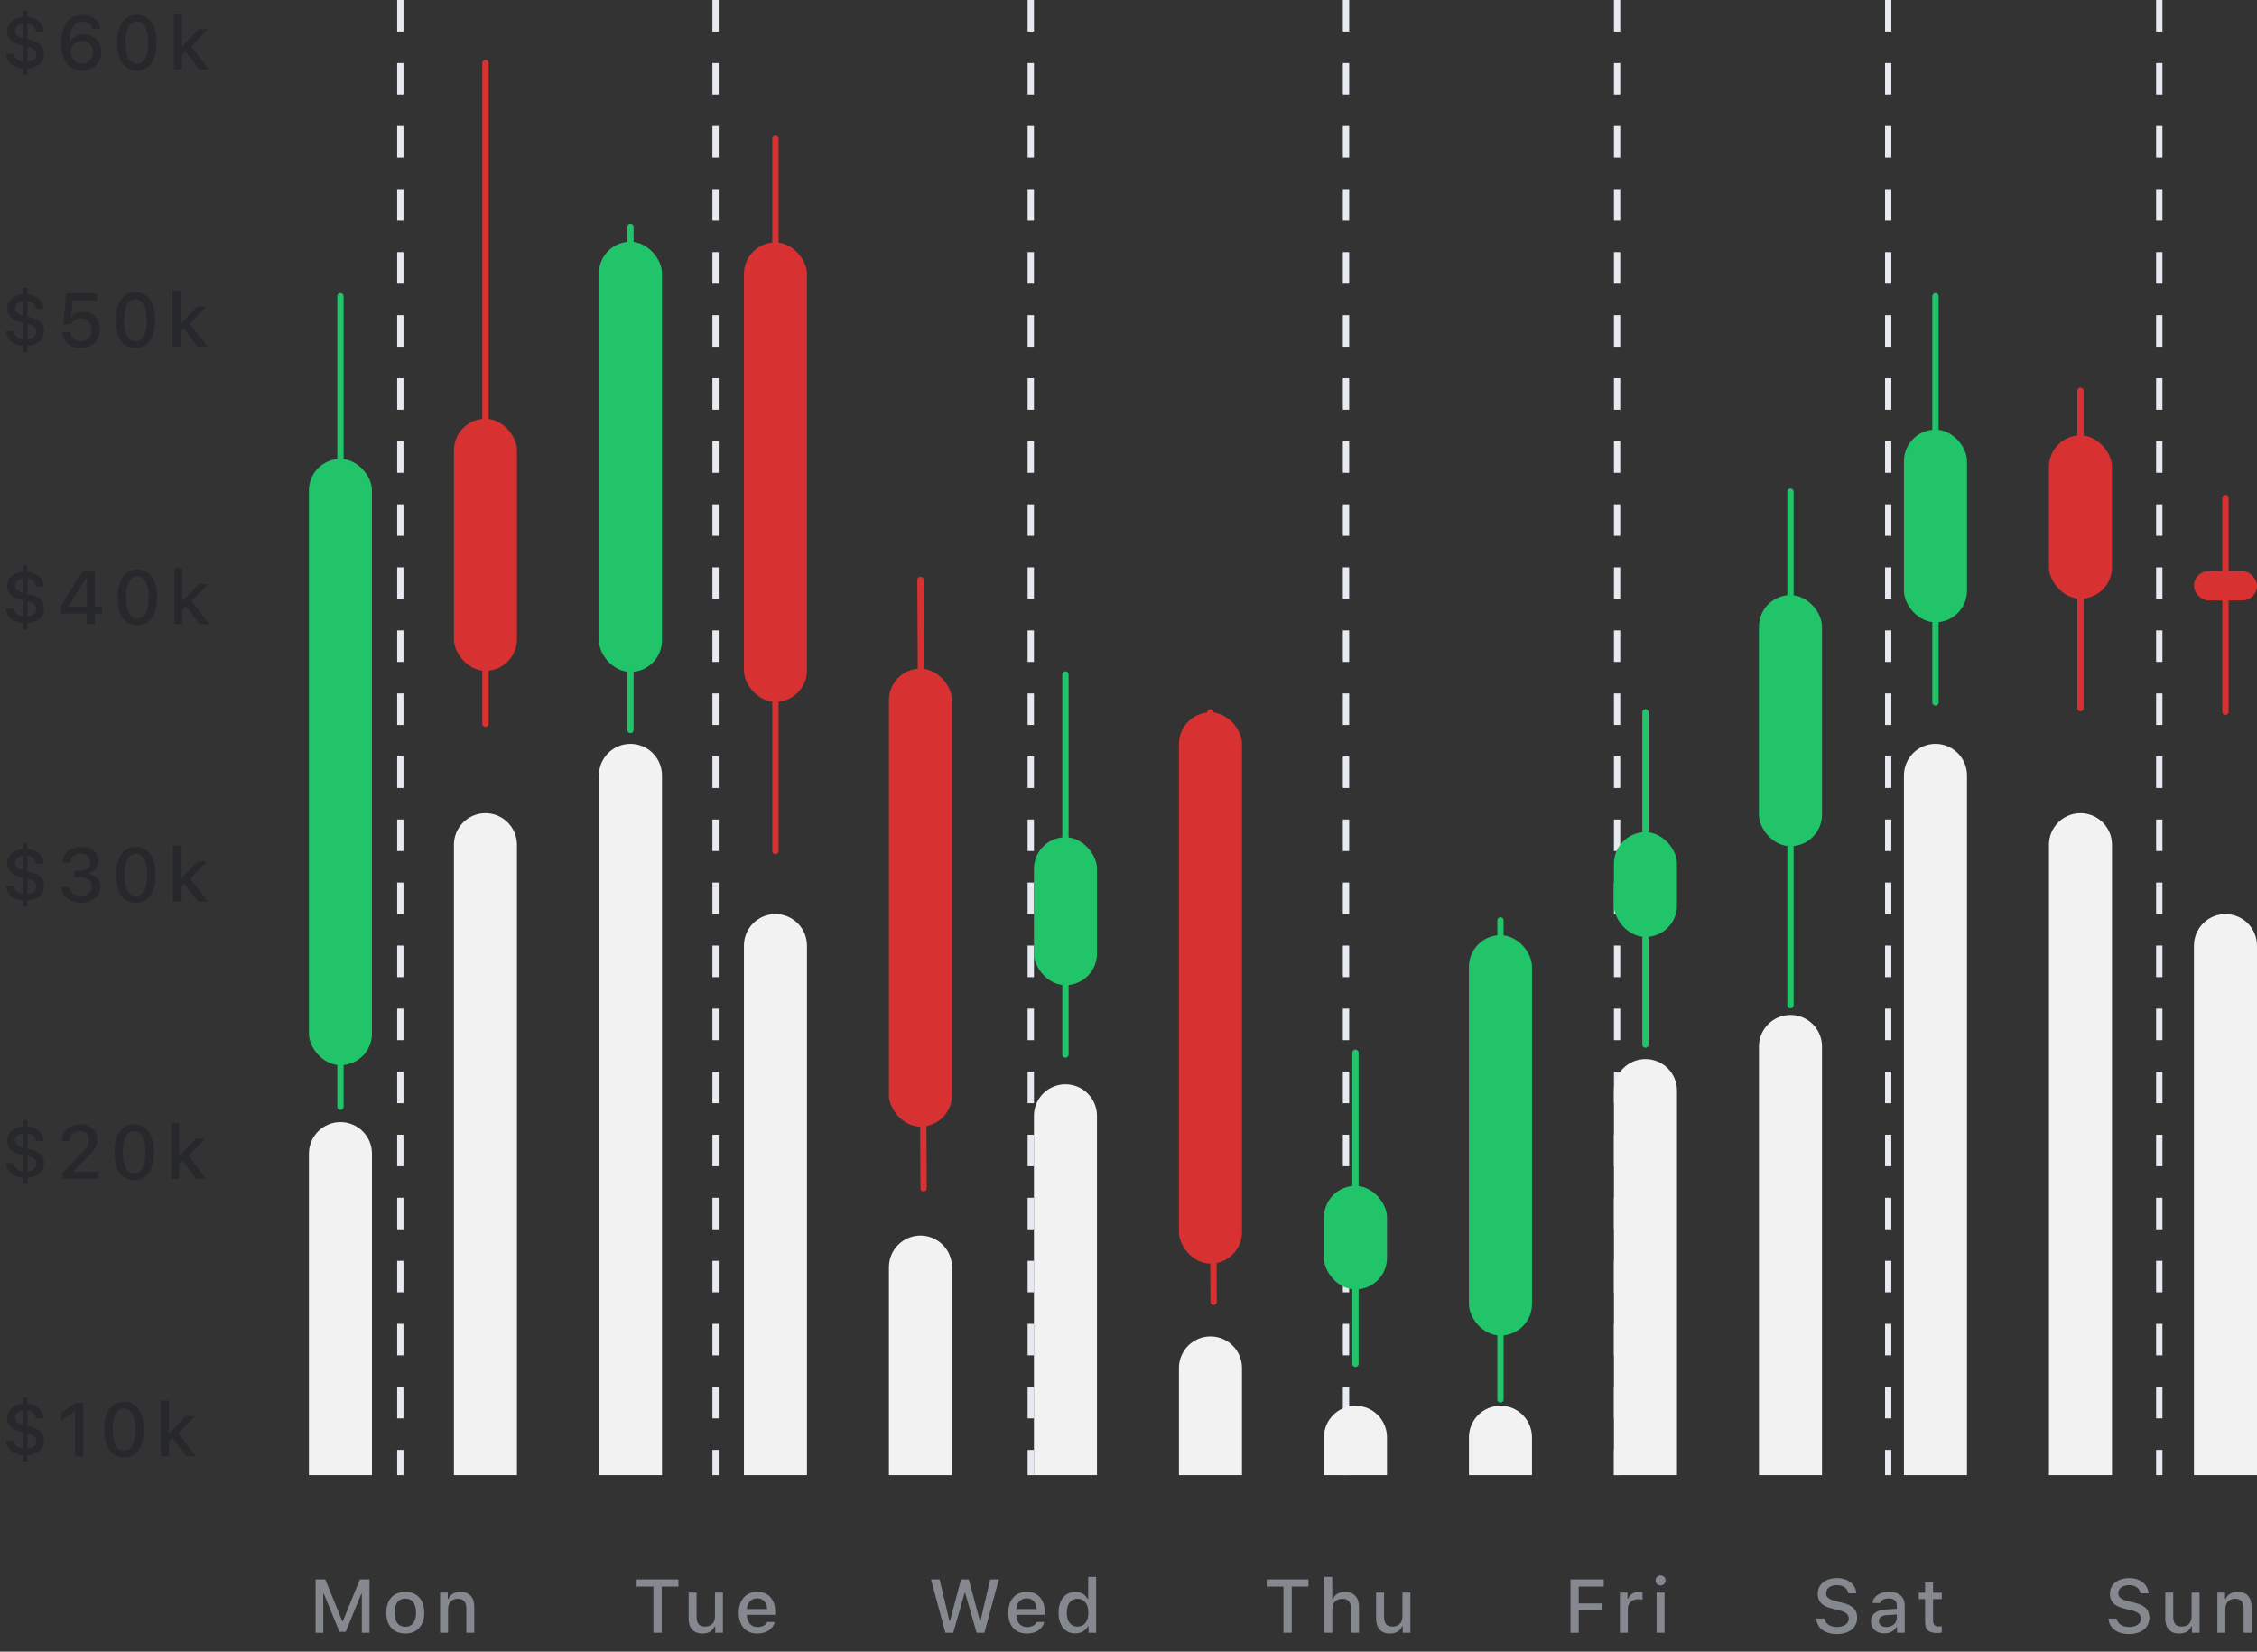 <svg width="358" height="262" viewBox="0 0 358 262" fill="none" xmlns="http://www.w3.org/2000/svg">
<rect x="0" y="0" width="358" height="262" fill="#333333" stroke="none"/>
<path d="M3.656 11.844H4.354V10.859C5.836 10.748 6.996 9.939 6.996 8.504C6.996 7.256 6.158 6.623 4.617 6.266L4.354 6.201V3.752C5.092 3.852 5.613 4.279 5.689 5.012H6.902C6.855 3.688 5.807 2.809 4.354 2.691V1.695H3.656V2.691C2.191 2.803 1.143 3.664 1.143 4.977C1.143 6.166 1.945 6.834 3.434 7.18L3.656 7.238V9.793C2.725 9.693 2.285 9.189 2.18 8.504H0.961C1.008 9.904 2.174 10.742 3.656 10.859V11.844ZM2.385 4.877C2.385 4.344 2.818 3.857 3.656 3.752V6.037C2.73 5.803 2.385 5.41 2.385 4.877ZM5.76 8.621C5.76 9.248 5.338 9.717 4.354 9.799V7.396C5.426 7.654 5.76 8.012 5.76 8.621ZM13.006 11.199C14.799 11.199 16.07 9.975 16.07 8.258C16.07 6.629 14.898 5.439 13.293 5.439C12.291 5.439 11.477 5.908 11.072 6.723H10.973C10.996 4.578 11.77 3.447 13.088 3.447C13.885 3.447 14.465 3.857 14.629 4.572H15.947C15.736 3.23 14.646 2.34 13.059 2.34C11.002 2.34 9.713 4.016 9.713 6.887C9.713 9.764 11.102 11.199 13.006 11.199ZM12.994 10.104C11.986 10.104 11.219 9.307 11.219 8.264C11.219 7.232 11.963 6.488 13.006 6.488C14.049 6.488 14.77 7.232 14.77 8.293C14.77 9.318 14.002 10.104 12.994 10.104ZM21.723 11.205C23.691 11.205 24.84 9.582 24.84 6.781C24.84 3.975 23.674 2.34 21.723 2.34C19.76 2.34 18.594 3.975 18.594 6.764C18.594 9.576 19.748 11.205 21.723 11.205ZM21.723 10.115C20.574 10.115 19.918 8.943 19.918 6.764C19.918 4.613 20.586 3.436 21.723 3.436C22.859 3.436 23.516 4.602 23.516 6.764C23.516 8.949 22.871 10.115 21.723 10.115ZM28.945 7.32H28.846V2.141H27.586V11H28.846V8.686L29.402 8.152L31.594 11H33.141L30.34 7.361L32.965 4.637H31.477L28.945 7.32Z" fill="#26282B"/>
<path d="M3.656 55.844H4.354V54.859C5.836 54.748 6.996 53.94 6.996 52.504C6.996 51.256 6.158 50.623 4.617 50.266L4.354 50.201V47.752C5.092 47.852 5.613 48.279 5.689 49.012H6.902C6.855 47.688 5.807 46.809 4.354 46.691V45.695H3.656V46.691C2.191 46.803 1.143 47.664 1.143 48.977C1.143 50.166 1.945 50.834 3.434 51.18L3.656 51.238V53.793C2.725 53.693 2.285 53.19 2.18 52.504H0.961C1.008 53.904 2.174 54.742 3.656 54.859V55.844ZM2.385 48.877C2.385 48.344 2.818 47.857 3.656 47.752V50.037C2.73 49.803 2.385 49.41 2.385 48.877ZM5.76 52.621C5.76 53.248 5.338 53.717 4.354 53.799V51.397C5.426 51.654 5.76 52.012 5.76 52.621ZM12.836 55.205C14.629 55.205 15.842 54.004 15.842 52.246C15.842 50.559 14.67 49.457 13.24 49.457C12.385 49.457 11.758 49.732 11.371 50.254H11.271L11.518 47.658H15.402V46.545H10.498L10.023 51.426H11.225C11.535 50.84 12.127 50.488 12.877 50.488C13.873 50.488 14.559 51.203 14.559 52.27C14.559 53.371 13.867 54.109 12.842 54.109C11.922 54.109 11.236 53.553 11.143 52.709H9.889C9.971 54.18 11.154 55.205 12.836 55.205ZM21.488 55.205C23.457 55.205 24.605 53.582 24.605 50.781C24.605 47.975 23.439 46.34 21.488 46.34C19.525 46.34 18.359 47.975 18.359 50.764C18.359 53.576 19.514 55.205 21.488 55.205ZM21.488 54.115C20.34 54.115 19.684 52.943 19.684 50.764C19.684 48.613 20.352 47.435 21.488 47.435C22.625 47.435 23.281 48.602 23.281 50.764C23.281 52.949 22.637 54.115 21.488 54.115ZM28.711 51.32H28.611V46.141H27.352V55H28.611V52.685L29.168 52.152L31.359 55H32.906L30.105 51.361L32.73 48.637H31.242L28.711 51.32Z" fill="#26282B"/>
<path d="M3.656 99.844H4.354V98.859C5.836 98.748 6.996 97.939 6.996 96.504C6.996 95.256 6.158 94.623 4.617 94.266L4.354 94.201V91.752C5.092 91.852 5.613 92.279 5.689 93.012H6.902C6.855 91.688 5.807 90.809 4.354 90.691V89.695H3.656V90.691C2.191 90.803 1.143 91.664 1.143 92.977C1.143 94.166 1.945 94.834 3.434 95.18L3.656 95.238V97.793C2.725 97.693 2.285 97.189 2.18 96.504H0.961C1.008 97.904 2.174 98.742 3.656 98.859V99.844ZM2.385 92.877C2.385 92.344 2.818 91.857 3.656 91.752V94.037C2.73 93.803 2.385 93.41 2.385 92.877ZM5.76 96.621C5.76 97.248 5.338 97.717 4.354 97.799V95.397C5.426 95.654 5.76 96.012 5.76 96.621ZM13.773 99H15.039V97.318H16.205V96.205H15.039V90.545H13.17C12.004 92.297 10.762 94.295 9.648 96.205V97.318H13.773V99ZM10.908 96.147C11.775 94.664 12.807 93.018 13.715 91.652H13.791V96.228H10.908V96.147ZM21.793 99.205C23.762 99.205 24.91 97.582 24.91 94.781C24.91 91.975 23.744 90.34 21.793 90.34C19.83 90.34 18.664 91.975 18.664 94.764C18.664 97.576 19.818 99.205 21.793 99.205ZM21.793 98.115C20.645 98.115 19.988 96.943 19.988 94.764C19.988 92.613 20.656 91.436 21.793 91.436C22.93 91.436 23.586 92.602 23.586 94.764C23.586 96.949 22.941 98.115 21.793 98.115ZM29.016 95.32H28.916V90.141H27.656V99H28.916V96.686L29.473 96.152L31.664 99H33.211L30.41 95.361L33.035 92.637H31.547L29.016 95.32Z" fill="#26282B"/>
<path d="M3.656 143.844H4.354V142.859C5.836 142.748 6.996 141.939 6.996 140.504C6.996 139.256 6.158 138.623 4.617 138.266L4.354 138.201V135.752C5.092 135.852 5.613 136.279 5.689 137.012H6.902C6.855 135.688 5.807 134.809 4.354 134.691V133.695H3.656V134.691C2.191 134.803 1.143 135.664 1.143 136.977C1.143 138.166 1.945 138.834 3.434 139.18L3.656 139.238V141.793C2.725 141.693 2.285 141.189 2.18 140.504H0.961C1.008 141.904 2.174 142.742 3.656 142.859V143.844ZM2.385 136.877C2.385 136.344 2.818 135.857 3.656 135.752V138.037C2.73 137.803 2.385 137.41 2.385 136.877ZM5.76 140.621C5.76 141.248 5.338 141.717 4.354 141.799V139.396C5.426 139.654 5.76 140.012 5.76 140.621ZM11.752 139.174H12.807C13.908 139.174 14.588 139.736 14.588 140.639C14.588 141.518 13.861 142.104 12.824 142.104C11.799 142.104 11.09 141.57 11.014 140.738H9.754C9.824 142.227 11.055 143.205 12.842 143.205C14.605 143.205 15.935 142.15 15.935 140.709C15.935 139.549 15.209 138.799 14.084 138.629V138.529C14.969 138.283 15.607 137.609 15.613 136.59C15.619 135.389 14.629 134.34 12.883 134.34C11.102 134.34 10 135.365 9.912 136.801H11.154C11.23 135.916 11.846 135.418 12.807 135.418C13.756 135.418 14.318 136.01 14.318 136.754C14.318 137.568 13.685 138.143 12.771 138.143H11.752V139.174ZM21.559 143.205C23.527 143.205 24.676 141.582 24.676 138.781C24.676 135.975 23.51 134.34 21.559 134.34C19.596 134.34 18.43 135.975 18.43 138.764C18.43 141.576 19.584 143.205 21.559 143.205ZM21.559 142.115C20.41 142.115 19.754 140.943 19.754 138.764C19.754 136.613 20.422 135.436 21.559 135.436C22.695 135.436 23.352 136.602 23.352 138.764C23.352 140.949 22.707 142.115 21.559 142.115ZM28.781 139.32H28.682V134.141H27.422V143H28.682V140.686L29.238 140.152L31.43 143H32.977L30.176 139.361L32.801 136.637H31.312L28.781 139.32Z" fill="#26282B"/>
<path d="M3.656 187.844H4.354V186.859C5.836 186.748 6.996 185.939 6.996 184.504C6.996 183.256 6.158 182.623 4.617 182.266L4.354 182.201V179.752C5.092 179.852 5.613 180.279 5.689 181.012H6.902C6.855 179.688 5.807 178.809 4.354 178.691V177.695H3.656V178.691C2.191 178.803 1.143 179.664 1.143 180.977C1.143 182.166 1.945 182.834 3.434 183.18L3.656 183.238V185.793C2.725 185.693 2.285 185.189 2.18 184.504H0.961C1.008 185.904 2.174 186.742 3.656 186.859V187.844ZM2.385 180.877C2.385 180.344 2.818 179.857 3.656 179.752V182.037C2.73 181.803 2.385 181.41 2.385 180.877ZM5.76 184.621C5.76 185.248 5.338 185.717 4.354 185.799V183.396C5.426 183.654 5.76 184.012 5.76 184.621ZM9.812 180.994H11.055C11.055 180.057 11.682 179.424 12.637 179.424C13.574 179.424 14.131 180.051 14.131 180.871C14.131 181.557 13.85 181.979 12.777 183.098L9.883 186.109V187H15.578V185.881H11.676V185.781L13.539 183.906C15.021 182.418 15.449 181.721 15.449 180.742C15.449 179.354 14.307 178.34 12.719 178.34C11.014 178.34 9.812 179.441 9.812 180.994ZM21.289 187.205C23.258 187.205 24.406 185.582 24.406 182.781C24.406 179.975 23.24 178.34 21.289 178.34C19.326 178.34 18.16 179.975 18.16 182.764C18.16 185.576 19.314 187.205 21.289 187.205ZM21.289 186.115C20.141 186.115 19.484 184.943 19.484 182.764C19.484 180.613 20.152 179.436 21.289 179.436C22.426 179.436 23.082 180.602 23.082 182.764C23.082 184.949 22.438 186.115 21.289 186.115ZM28.512 183.32H28.412V178.141H27.152V187H28.412V184.686L28.969 184.152L31.16 187H32.707L29.906 183.361L32.531 180.637H31.043L28.512 183.32Z" fill="#26282B"/>
<path d="M3.656 231.844H4.354V230.859C5.836 230.748 6.996 229.939 6.996 228.504C6.996 227.256 6.158 226.623 4.617 226.266L4.354 226.201V223.752C5.092 223.852 5.613 224.279 5.689 225.012H6.902C6.855 223.688 5.807 222.809 4.354 222.691V221.695H3.656V222.691C2.191 222.803 1.143 223.664 1.143 224.977C1.143 226.166 1.945 226.834 3.434 227.18L3.656 227.238V229.793C2.725 229.693 2.285 229.189 2.18 228.504H0.961C1.008 229.904 2.174 230.742 3.656 230.859V231.844ZM2.385 224.877C2.385 224.344 2.818 223.857 3.656 223.752V226.037C2.73 225.803 2.385 225.41 2.385 224.877ZM5.76 228.621C5.76 229.248 5.338 229.717 4.354 229.799V227.396C5.426 227.654 5.76 228.012 5.76 228.621ZM11.91 231H13.223V222.545H11.916L9.689 224.127V225.416L11.81 223.898H11.91V231ZM19.672 231.205C21.641 231.205 22.789 229.582 22.789 226.781C22.789 223.975 21.623 222.34 19.672 222.34C17.709 222.34 16.543 223.975 16.543 226.764C16.543 229.576 17.697 231.205 19.672 231.205ZM19.672 230.115C18.523 230.115 17.867 228.943 17.867 226.764C17.867 224.613 18.535 223.436 19.672 223.436C20.809 223.436 21.465 224.602 21.465 226.764C21.465 228.949 20.82 230.115 19.672 230.115ZM26.895 227.32H26.795V222.141H25.535V231H26.795V228.686L27.352 228.152L29.543 231H31.09L28.289 227.361L30.914 224.637H29.426L26.895 227.32Z" fill="#26282B"/>
<g clip-path="url(#clip0_2001_613)">
<path d="M58.615 259V250.545H57.08L54.385 257.16H54.285L51.596 250.545H50.06V259H51.279V252.807H51.361L53.84 258.848H54.836L57.315 252.807H57.397V259H58.615ZM64.285 259.123C66.148 259.123 67.291 257.875 67.291 255.818C67.291 253.762 66.143 252.514 64.285 252.514C62.422 252.514 61.273 253.768 61.273 255.818C61.273 257.875 62.416 259.123 64.285 259.123ZM64.285 258.051C63.19 258.051 62.574 257.236 62.574 255.818C62.574 254.4 63.19 253.58 64.285 253.58C65.375 253.58 65.996 254.4 65.996 255.818C65.996 257.23 65.375 258.051 64.285 258.051ZM69.809 259H71.068V255.268C71.068 254.242 71.66 253.609 72.592 253.609C73.523 253.609 73.969 254.125 73.969 255.18V259H75.228V254.881C75.228 253.363 74.443 252.514 73.019 252.514C72.059 252.514 71.426 252.941 71.115 253.645H71.022V252.637H69.809V259Z" fill="#85888F"/>
<path d="M104.953 259V251.676H107.607V250.545H100.98V251.676H103.641V259H104.953ZM114.666 252.637H113.406V256.369C113.406 257.395 112.85 258.016 111.83 258.016C110.904 258.016 110.488 257.512 110.488 256.457V252.637H109.229V256.768C109.229 258.262 110.014 259.123 111.426 259.123C112.393 259.123 113.043 258.713 113.354 257.992H113.453V259H114.666V252.637ZM121.678 257.295C121.443 257.811 120.922 258.092 120.16 258.092C119.152 258.092 118.502 257.365 118.461 256.211V256.152H122.967V255.719C122.967 253.727 121.895 252.514 120.119 252.514C118.32 252.514 117.178 253.809 117.178 255.83C117.178 257.863 118.297 259.123 120.125 259.123C121.584 259.123 122.615 258.42 122.891 257.295H121.678ZM120.113 253.539C121.045 253.539 121.654 254.213 121.684 255.244H118.461C118.531 254.219 119.182 253.539 120.113 253.539Z" fill="#85888F"/>
<path d="M153.01 252.678H153.092L154.908 259H156.145L158.43 250.545H157.064L155.518 257.119H155.436L153.66 250.545H152.441L150.678 257.119H150.596L149.043 250.545H147.678L149.957 259H151.199L153.01 252.678ZM164.422 257.295C164.188 257.811 163.666 258.092 162.904 258.092C161.896 258.092 161.246 257.365 161.205 256.211V256.152H165.711V255.719C165.711 253.727 164.639 252.514 162.863 252.514C161.064 252.514 159.922 253.809 159.922 255.83C159.922 257.863 161.041 259.123 162.869 259.123C164.328 259.123 165.359 258.42 165.635 257.295H164.422ZM162.857 253.539C163.789 253.539 164.398 254.213 164.428 255.244H161.205C161.275 254.219 161.926 253.539 162.857 253.539ZM170.555 259.105C171.434 259.105 172.178 258.689 172.559 257.992H172.658V259H173.865V250.141H172.605V253.645H172.512C172.166 252.947 171.428 252.525 170.555 252.525C168.943 252.525 167.906 253.809 167.906 255.812C167.906 257.828 168.932 259.105 170.555 259.105ZM170.912 253.604C171.967 253.604 172.629 254.459 172.629 255.818C172.629 257.189 171.973 258.027 170.912 258.027C169.846 258.027 169.207 257.201 169.207 255.818C169.207 254.441 169.852 253.604 170.912 253.604Z" fill="#85888F"/>
<path d="M204.891 259V251.676H207.545V250.545H200.918V251.676H203.578V259H204.891ZM210.068 259H211.328V255.273C211.328 254.277 211.902 253.615 212.934 253.615C213.824 253.615 214.299 254.137 214.299 255.186V259H215.559V254.887C215.559 253.381 214.721 252.52 213.361 252.52C212.4 252.52 211.727 252.941 211.416 253.65H211.316V250.141H210.068V259ZM223.713 252.637H222.453V256.369C222.453 257.395 221.896 258.016 220.877 258.016C219.951 258.016 219.535 257.512 219.535 256.457V252.637H218.275V256.768C218.275 258.262 219.061 259.123 220.473 259.123C221.439 259.123 222.09 258.713 222.4 257.992H222.5V259H223.713V252.637Z" fill="#85888F"/>
<path d="M250.414 259V255.461H254.047V254.354H250.414V251.676H254.381V250.545H249.102V259H250.414ZM256.939 259H258.199V255.197C258.199 254.301 258.873 253.686 259.828 253.686C260.051 253.686 260.426 253.727 260.531 253.756V252.572C260.396 252.543 260.156 252.525 259.969 252.525C259.137 252.525 258.428 252.977 258.246 253.604H258.152V252.637H256.939V259ZM263.395 251.5C263.834 251.5 264.191 251.143 264.191 250.709C264.191 250.27 263.834 249.912 263.395 249.912C262.955 249.912 262.598 250.27 262.598 250.709C262.598 251.143 262.955 251.5 263.395 251.5ZM262.768 259H264.021V252.637H262.768V259Z" fill="#85888F"/>
<path d="M288.094 256.744C288.188 258.244 289.447 259.205 291.322 259.205C293.326 259.205 294.58 258.197 294.58 256.598C294.58 255.332 293.865 254.635 292.131 254.219L291.199 253.99C290.098 253.721 289.652 253.369 289.652 252.754C289.652 251.963 290.344 251.453 291.381 251.453C292.365 251.453 293.045 251.945 293.168 252.748H294.445C294.369 251.336 293.115 250.34 291.398 250.34C289.553 250.34 288.322 251.336 288.322 252.824C288.322 254.055 289.02 254.781 290.549 255.15L291.639 255.414C292.758 255.684 293.25 256.094 293.25 256.756C293.25 257.529 292.477 258.086 291.422 258.086C290.291 258.086 289.506 257.564 289.395 256.744H288.094ZM298.891 259.105C299.729 259.105 300.426 258.742 300.807 258.098H300.906V259H302.119V254.646C302.119 253.311 301.217 252.514 299.617 252.514C298.17 252.514 297.139 253.211 297.01 254.283H298.229C298.369 253.82 298.855 253.557 299.559 253.557C300.42 253.557 300.865 253.949 300.865 254.646V255.203L299.137 255.309C297.619 255.402 296.764 256.064 296.764 257.207C296.764 258.367 297.66 259.105 298.891 259.105ZM299.213 258.092C298.527 258.092 298.029 257.746 298.029 257.154C298.029 256.574 298.428 256.264 299.307 256.205L300.865 256.1V256.65C300.865 257.471 300.162 258.092 299.213 258.092ZM305.357 251.031V252.654H304.344V253.662H305.357V257.324C305.357 258.549 305.914 259.041 307.314 259.041C307.561 259.041 307.795 259.012 308 258.977V257.975C307.824 257.992 307.713 258.004 307.52 258.004C306.893 258.004 306.617 257.705 306.617 257.02V253.662H308V252.654H306.617V251.031H305.357Z" fill="#85888F"/>
<path d="M334.443 256.744C334.537 258.244 335.797 259.205 337.672 259.205C339.676 259.205 340.93 258.197 340.93 256.598C340.93 255.332 340.215 254.635 338.48 254.219L337.549 253.99C336.447 253.721 336.002 253.369 336.002 252.754C336.002 251.963 336.693 251.453 337.73 251.453C338.715 251.453 339.395 251.945 339.518 252.748H340.795C340.719 251.336 339.465 250.34 337.748 250.34C335.902 250.34 334.672 251.336 334.672 252.824C334.672 254.055 335.369 254.781 336.898 255.15L337.988 255.414C339.107 255.684 339.6 256.094 339.6 256.756C339.6 257.529 338.826 258.086 337.771 258.086C336.641 258.086 335.855 257.564 335.744 256.744H334.443ZM348.891 252.637H347.631V256.369C347.631 257.395 347.074 258.016 346.055 258.016C345.129 258.016 344.713 257.512 344.713 256.457V252.637H343.453V256.768C343.453 258.262 344.238 259.123 345.65 259.123C346.617 259.123 347.268 258.713 347.578 257.992H347.678V259H348.891V252.637ZM351.719 259H352.979V255.268C352.979 254.242 353.57 253.609 354.502 253.609C355.434 253.609 355.879 254.125 355.879 255.18V259H357.139V254.881C357.139 253.363 356.354 252.514 354.93 252.514C353.969 252.514 353.336 252.941 353.025 253.645H352.932V252.637H351.719V259Z" fill="#85888F"/>
</g>
<path d="M63.5 0V234" stroke="#E7EAF0" stroke-dasharray="5"/>
<path d="M113.5 0V234" stroke="#E7EAF0" stroke-dasharray="5"/>
<path d="M163.5 0V234" stroke="#E7EAF0" stroke-dasharray="5"/>
<path d="M213.5 0V234" stroke="#E7EAF0" stroke-dasharray="5"/>
<path d="M256.5 0V234" stroke="#E7EAF0" stroke-dasharray="5"/>
<path d="M299.5 0V234" stroke="#E7EAF0" stroke-dasharray="5"/>
<path d="M342.5 0V234" stroke="#E7EAF0" stroke-dasharray="5"/>
<path d="M49 183C49 180.239 51.239 178 54 178C56.761 178 59 180.239 59 183V234H49V183Z" fill="#F2F2F2"/>
<path d="M72 134C72 131.239 74.239 129 77 129C79.761 129 82 131.239 82 134V234H72V134Z" fill="#F2F2F2"/>
<path d="M95 123C95 120.239 97.239 118 100 118C102.761 118 105 120.239 105 123V234H95V123Z" fill="#F2F2F2"/>
<path d="M118 150C118 147.239 120.239 145 123 145C125.761 145 128 147.239 128 150V234H118V150Z" fill="#F2F2F2"/>
<path d="M141 201C141 198.239 143.239 196 146 196C148.761 196 151 198.239 151 201V234H141V201Z" fill="#F2F2F2"/>
<path d="M164 177C164 174.239 166.239 172 169 172C171.761 172 174 174.239 174 177V234H164V177Z" fill="#F2F2F2"/>
<path d="M187 217C187 214.239 189.239 212 192 212C194.761 212 197 214.239 197 217V234H187V217Z" fill="#F2F2F2"/>
<path d="M210 228C210 225.239 212.239 223 215 223C217.761 223 220 225.239 220 228V234H210V228Z" fill="#F2F2F2"/>
<path d="M233 228C233 225.239 235.239 223 238 223C240.761 223 243 225.239 243 228V234H233V228Z" fill="#F2F2F2"/>
<path d="M256 173C256 170.239 258.239 168 261 168C263.761 168 266 170.239 266 173V234H256V173Z" fill="#F2F2F2"/>
<path d="M279 166C279 163.239 281.239 161 284 161C286.761 161 289 163.239 289 166V234H279V166Z" fill="#F2F2F2"/>
<path d="M302 123C302 120.239 304.239 118 307 118C309.761 118 312 120.239 312 123V234H302V123Z" fill="#F2F2F2"/>
<path d="M325 134C325 131.239 327.239 129 330 129C332.761 129 335 131.239 335 134V234H325V134Z" fill="#F2F2F2"/>
<path d="M348 150C348 147.239 350.239 145 353 145C355.761 145 358 147.239 358 150V234H348V150Z" fill="#F2F2F2"/>
<rect x="49" y="72.8" width="10" height="96.164" rx="5" fill="#22C46A"/>
<path d="M54 47V175.573" stroke="#22C46A" stroke-linecap="round"/>
<rect x="95" y="38.353" width="10" height="68.235" rx="5" fill="#22C46A"/>
<path d="M100 36V115.788" stroke="#22C46A" stroke-linecap="round"/>
<rect x="164" y="132.808" width="10" height="23.462" rx="5" fill="#22C46A"/>
<path d="M169 107V167.271" stroke="#22C46A" stroke-linecap="round"/>
<rect x="210" y="188.114" width="10" height="16.422" rx="5" fill="#22C46A"/>
<path d="M215 167V216.34" stroke="#22C46A" stroke-linecap="round"/>
<rect x="233" y="148.352" width="10" height="63.505" rx="5" fill="#22C46A"/>
<path d="M238 146V221.992" stroke="#22C46A" stroke-linecap="round"/>
<rect x="256" y="132.002" width="10" height="16.627" rx="5" fill="#22C46A"/>
<path d="M261 113V165.705" stroke="#22C46A" stroke-linecap="round"/>
<rect x="279" y="94.4" width="10" height="39.829" rx="5" fill="#22C46A"/>
<path d="M284 78V159.452" stroke="#22C46A" stroke-linecap="round"/>
<rect x="302" y="68.154" width="10" height="30.556" rx="5" fill="#22C46A"/>
<path d="M307 47V111.423" stroke="#22C46A" stroke-linecap="round"/>
<rect x="72" y="66.434" width="10" height="39.974" rx="5" fill="#D73131"/>
<path d="M77 10V114.811" stroke="#D73131" stroke-linecap="round"/>
<rect x="118" y="38.457" width="10" height="72.883" rx="5" fill="#D73131"/>
<path d="M123 22V135" stroke="#D73131" stroke-linecap="round"/>
<rect x="141" y="106.062" width="10" height="72.655" rx="5" fill="#D73131"/>
<path d="M146 92L146.5 188.5" stroke="#D73131" stroke-linecap="round"/>
<rect x="187" y="113" width="10" height="87.446" rx="5" fill="#D73131"/>
<path d="M192 113L192.5 206.5" stroke="#D73131" stroke-linecap="round"/>
<rect x="325" y="69.065" width="10" height="25.905" rx="5" fill="#D73131"/>
<path d="M330 62V112.344" stroke="#D73131" stroke-linecap="round"/>
<rect x="348" y="90.603" width="10" height="4.641" rx="2.321" fill="#D73131"/>
<path d="M353 79V112.912" stroke="#D73131" stroke-linecap="round"/>
<defs>
<clipPath id="clip0_2001_613">
<rect width="309" height="14" fill="white" transform="translate(49 248)"/>
</clipPath>
</defs>
</svg>
